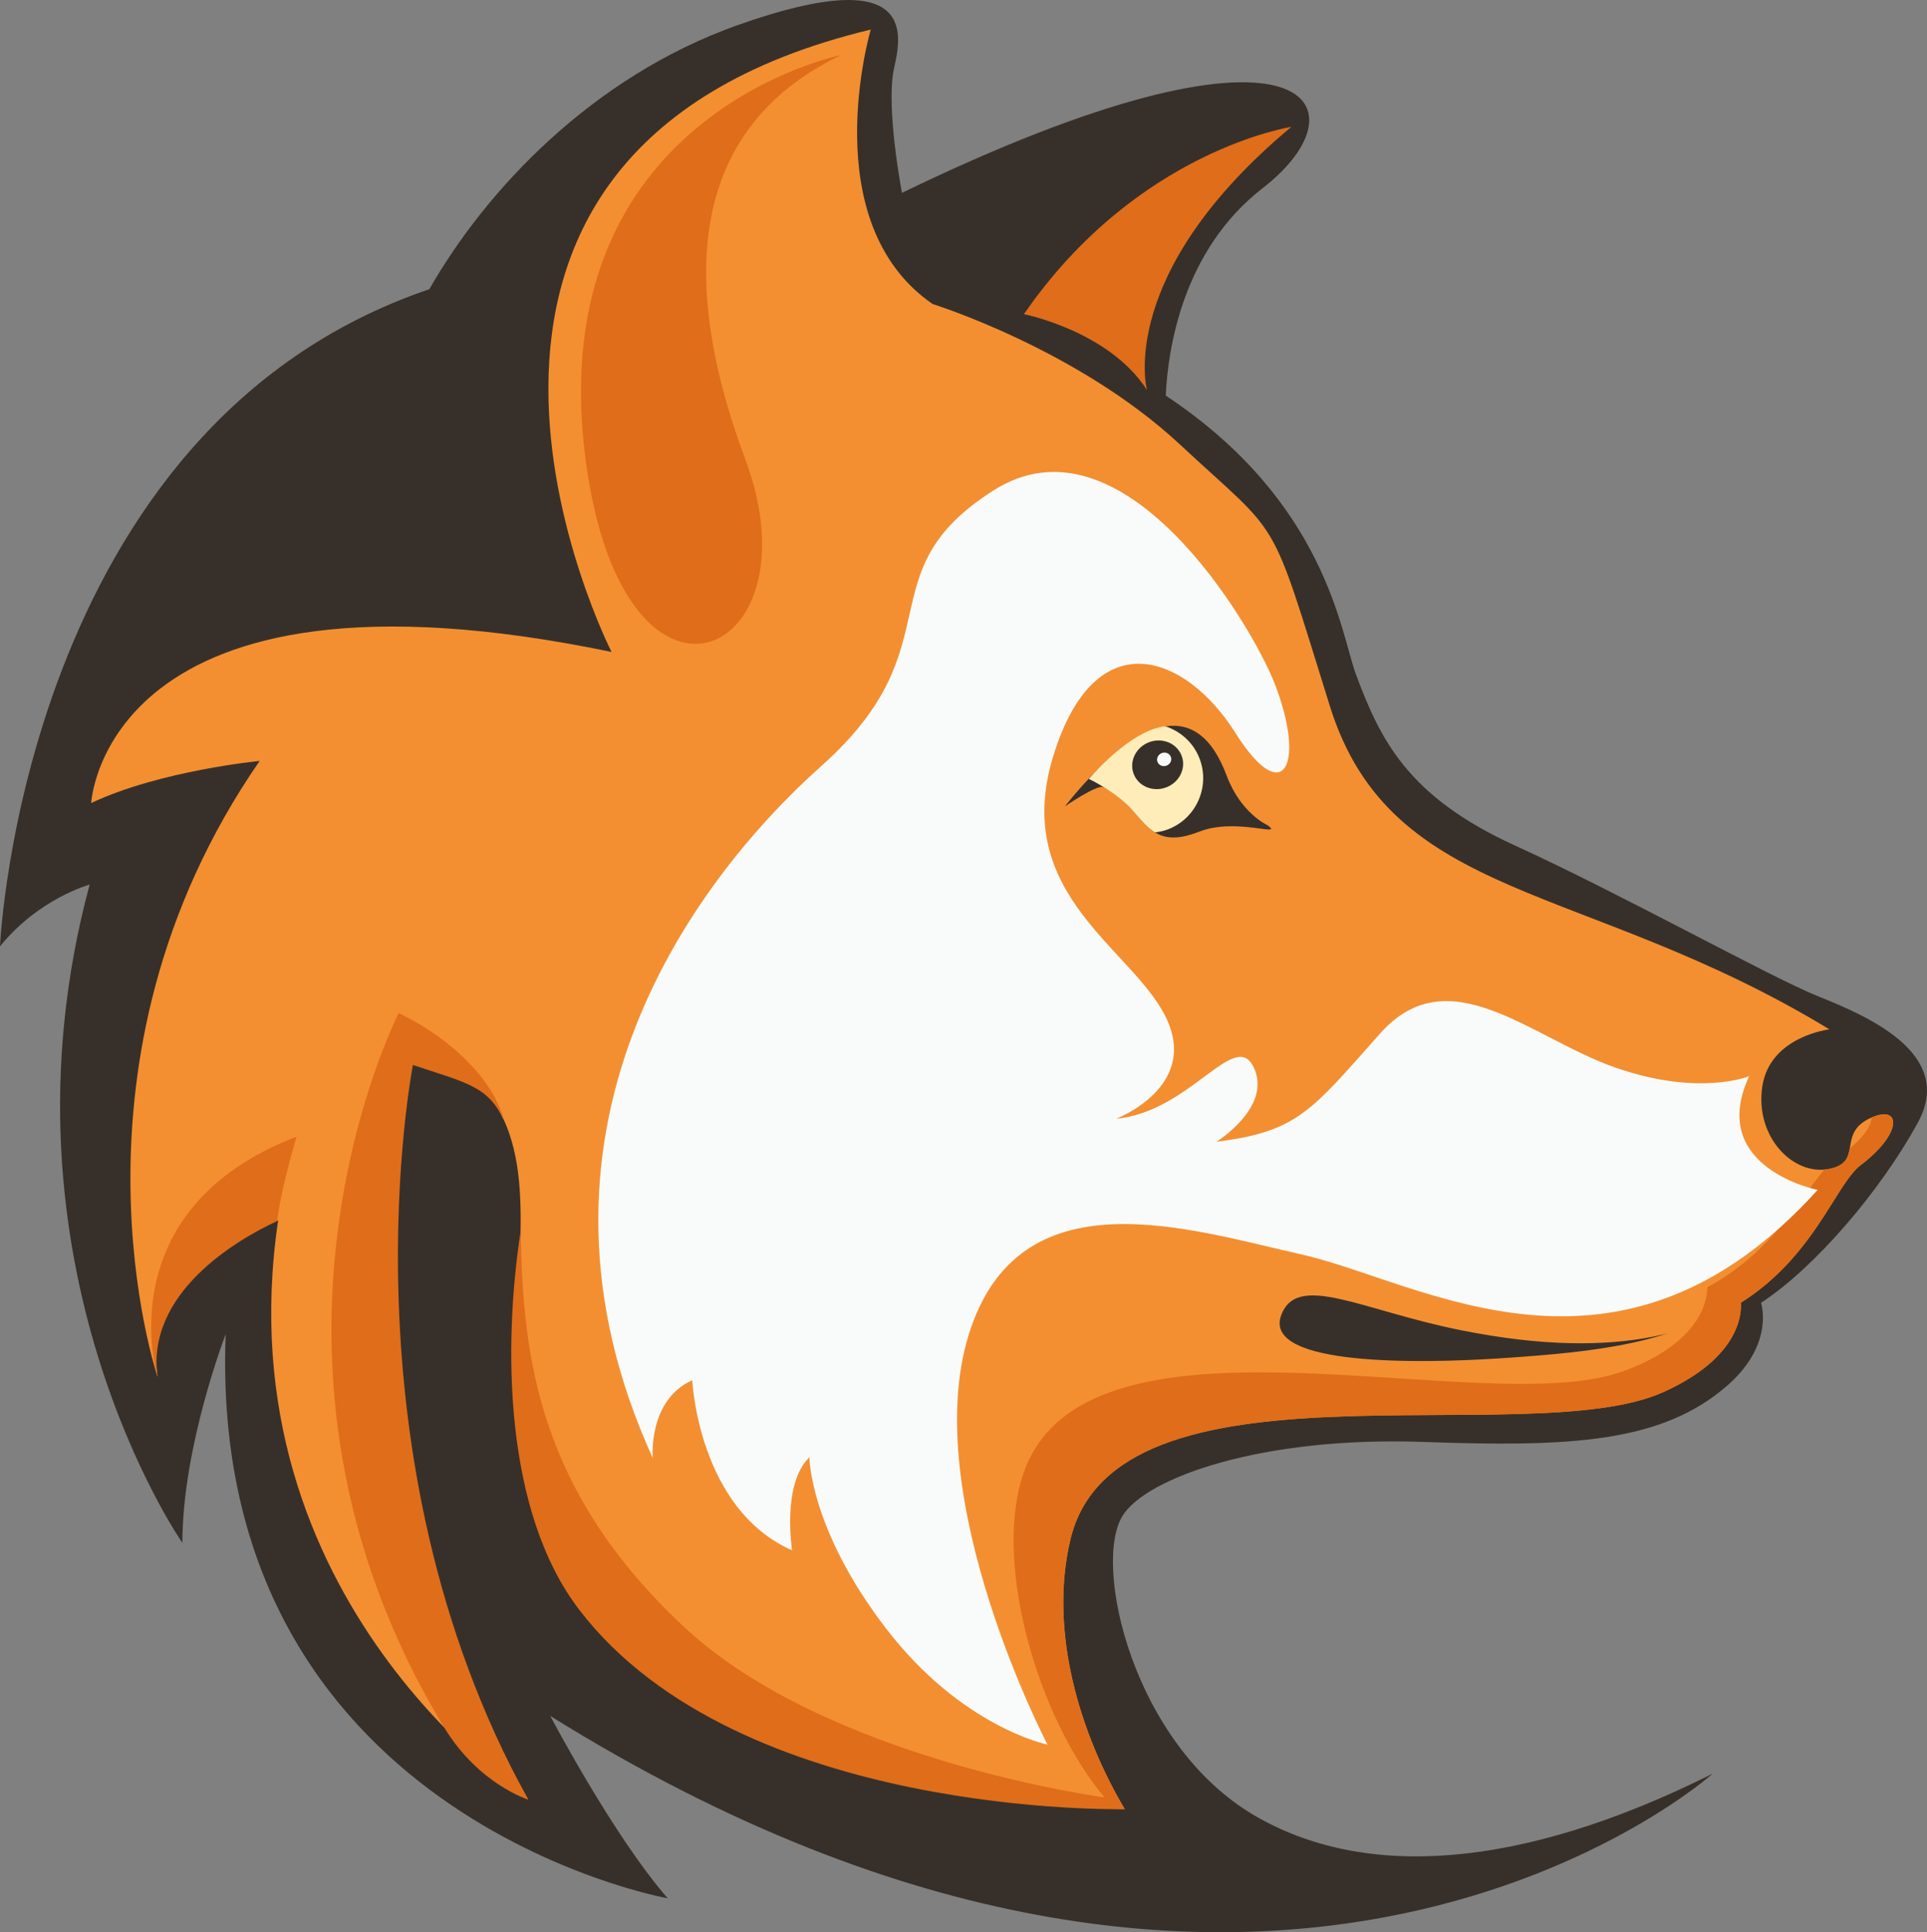 <svg version="1.1" id="图层_1" x="0px" y="0px" width="157.887px" height="158.352px" viewBox="0 0 157.887 158.352" enable-background="new 0 0 157.887 158.352" xml:space="preserve" xmlns:xml="http://www.w3.org/XML/1998/namespace" xmlns="http://www.w3.org/2000/svg" xmlns:xlink="http://www.w3.org/1999/xlink">
  <rect x="0" y="0" width="157.887" height="158.352" fill="#808080" stroke="none"/>
  <path fill="#37302A" d="M14.944,126.443c0,0-15.958-22.922-7.599-53.951c0,0-4.18,1.14-7.346,5.065c0,0,1.84-42.544,35.177-53.855
	c4.582-8.031,13.279-17.404,25.312-21.66c15.017-5.309,13.284,1.131,12.751,3.628C72.57,8.821,73.9,15.805,73.9,15.805
	c33.168-16.075,38.389-7.232,29.563-0.393c-6.59,5.106-7.773,13.221-7.949,17.006c13.197,8.759,14.34,19.513,15.586,22.855
	c1.963,5.255,4.168,9.973,12.986,13.997c8.815,4.025,20.953,10.799,24.864,12.372c3.908,1.568,11.271,4.66,8.209,10.312
	c-3.063,5.65-8.504,11.966-12.871,14.813c0,0,1.139,3.349-2.727,6.748c-5.399,4.752-12.967,5.08-24.941,4.653
	c-13.266-0.469-22.665,2.925-24.626,6.025c-2.519,3.984,0.819,18.766,10.811,24.599c8.84,5.161,21.481,4.585,37.522-3.438
	c0,0-35.969,32.168-95.24-4.729c0,0,5.191,9.879,9.626,14.944c0,0-37.742-6.713-36.223-46.229
	C18.49,109.348,14.944,118.508,14.944,126.443z" class="color c1"/>
  <path fill="#F38F31" d="M149.891,84.357c0,0-4.871,0.563-5.496,4.672c-0.627,4.117,2.504,7.308,5.408,6.777
	c2.906-0.529,0.704-2.813,3.32-4.121c2.616-1.31,2.915,1.073-0.671,3.797c-3.582,2.726-6.229,18.843-32.706,13.539
	c-8.142-1.617-13.439-4.791-14.769-1.25c-1.588,4.252,11.646,3.953,17.81,3.553c8.815-0.572,13.958-1.299,19.825-4.741
	c0,0,0.84,4.298-6.377,7.518c-11.149,4.976-44.844-3.651-48.543,12.099c-1.799,7.653,0.9,16.067,4.461,22.055
	c0,0-33.491-0.113-45.302-18.096C35.04,112.175,51.761,91.448,33.273,85.27c0,0-11.981,22.683,10.005,62.207
	c0,0-25.113-16.193-20.488-47.467c0,0-11.29,2.719-9.879,12.833c0,0-8.722-25.778,8.366-50.484c0,0-8.146,0.784-13.804,3.449
	c0,0,1.06-21.021,42.636-12.378c0,0-20.881-40.903,21.236-51.006c0,0-4.674,15.786,5.071,22.492c0,0,11.874,3.695,20.257,11.506
	c8.478,7.895,7.238,5.241,12.284,21.425C113.996,74.015,129.816,72.158,149.891,84.357z" class="color c2"/>
  <path fill="#E06D1A" d="M32.668,83.027c4.419,2.119,7.826,5.589,8.639,8.83c-1.279-2.852-3.107-3.121-7.474-4.58
	c0,0-6.25,31.832,9.444,60.199c0,0-4.06-1.248-6.898-5.933C18.083,111.359,32.668,83.027,32.668,83.027z" class="color c3"/>
  <path fill="#E06D1A" d="M90.5,147.297c-5.25-6.188-9.082-18.701-6.758-26.213c4.778-15.457,37.793-4.519,49.262-8.711
	c6.559-2.396,6.897-6.063,6.889-6.886c5.334-2.872,7.691-7.463,9.594-9.646c0.105-0.01,0.213-0.014,0.316-0.032
	c1.405-0.257,1.615-0.925,1.754-1.69c1.229-1.013,1.783-1.929,1.787-2.526c2.402-1.062,2.59,1.25-0.892,3.894
	c-2.041,1.554-3.789,7.462-9.818,11.271c0.066,0.816-0.017,4.502-6.396,7.348c-11.15,4.976-44.846-3.651-48.545,12.099
	c-1.799,7.653,0.902,16.067,4.464,22.055c0,0-31.598,0.748-44.688-16.324c-6.186-8.063-6.259-21.692-4.8-31.108
	c0.124,10.625,1.583,21.459,13.333,32.459S90.5,147.297,90.5,147.297z" class="color c3"/>
  <g>
    <path fill="#E06D1A" d="M105.803,10.399c0,0-12.656,1.917-21.908,15.347c0,0,6.973,1.377,10.08,6.215
		C93.975,31.96,91.377,22.435,105.803,10.399z" class="color c3"/>
    <path fill="#E06D1A" d="M68.943,4.503c0,0-24.633,4.919-20.971,33.101c3.074,23.683,19.205,16.405,13.104,0.063
		C54.974,21.319,57.528,9.945,68.943,4.503z" class="color c3"/>
  </g>
  <path fill="#F9FBFB" d="M143.314,88.198c0,0-4.104,1.697-10.992-0.719c-6.889-2.416-13.602-9.111-19.227-2.801
	c-5.623,6.313-6.744,8.062-13.421,8.889c0,0,4.589-2.86,3.05-6.092c-1.539-3.228-5.185,3.635-11.285,4.211
	c0,0,6.8-2.569,4.129-8.227c-2.659-5.657-12.739-10.098-9.289-21.436c3.451-11.34,10.938-8.321,14.931-1.979
	c3.993,6.344,5.792,2.564,3.231-4.016c-1.899-4.878-12.432-22.601-23.057-15.826c-10.628,6.776-2.968,12.638-14.052,22.539
	c-11.087,9.9-25.834,30.488-13.847,56.75c0,0-0.432-4.719,3.232-6.383c0,0,0.488,10.553,8.181,13.941c0,0-0.864-5.439,1.42-7.623
	c0,0,0.007,5.84,6.247,13.989c6.237,8.148,13.261,9.556,13.261,9.556s-10.561-20.188-6.472-33.539
	c4.092-13.351,18.041-8.699,27.32-6.621c9.697,2.172,25.936,12.767,42.251-5.297C148.93,97.518,139.826,95.708,143.314,88.198z" class="color c4"/>
  <path fill="#37302A" d="M94.813,59.678c2.699-0.783,4.525,0.76,5.688,3.875c1.164,3.113,3.351,4.072,3.351,4.072
	c1.418,1.035-2.568-0.648-5.568,0.522c-3,1.177-3.977,0.046-5.362-1.599c-1.047-1.235-2.558-2.125-2.511-2.031
	c-0.479-0.276-3.154,1.563-3.154,1.563S91.396,60.671,94.813,59.678z" class="color c1"/>
  <path fill="#FFEDB9" d="M94.68,59.687c0.271-0.081,0.527-0.139,0.783-0.174c1.26,0.41,2.336,1.349,2.834,2.687
	c0.867,2.323-0.313,4.912-2.637,5.78c-0.336,0.125-0.683,0.193-1.026,0.236c-0.62-0.375-1.131-0.975-1.715-1.665
	c-1.391-1.642-3.703-2.717-3.703-2.717S91.996,60.52,94.68,59.687z" class="color c5"/>
  <ellipse transform="matrix(0.937 -0.35 0.35 0.937 -15.937 37.126)" fill="#37302A" cx="94.821" cy="62.687" rx="2.101" ry="1.979" class="color c1"/>
  <path fill="#F9FBFB" d="M94.837,62.435c0.105,0.286,0.438,0.423,0.738,0.311c0.308-0.114,0.466-0.434,0.357-0.721
	c-0.105-0.284-0.438-0.423-0.742-0.309C94.891,61.828,94.73,62.148,94.837,62.435z" class="color c4"/>
  <path fill="#E06D1A" d="M24.292,93.152c-0.614,2.174-1.297,4.627-1.584,6.916c-3.388,1.563-10.752,5.932-9.798,12.775
	C12.91,112.844,8.686,99.17,24.292,93.152z" class="color c3"/>
</svg>